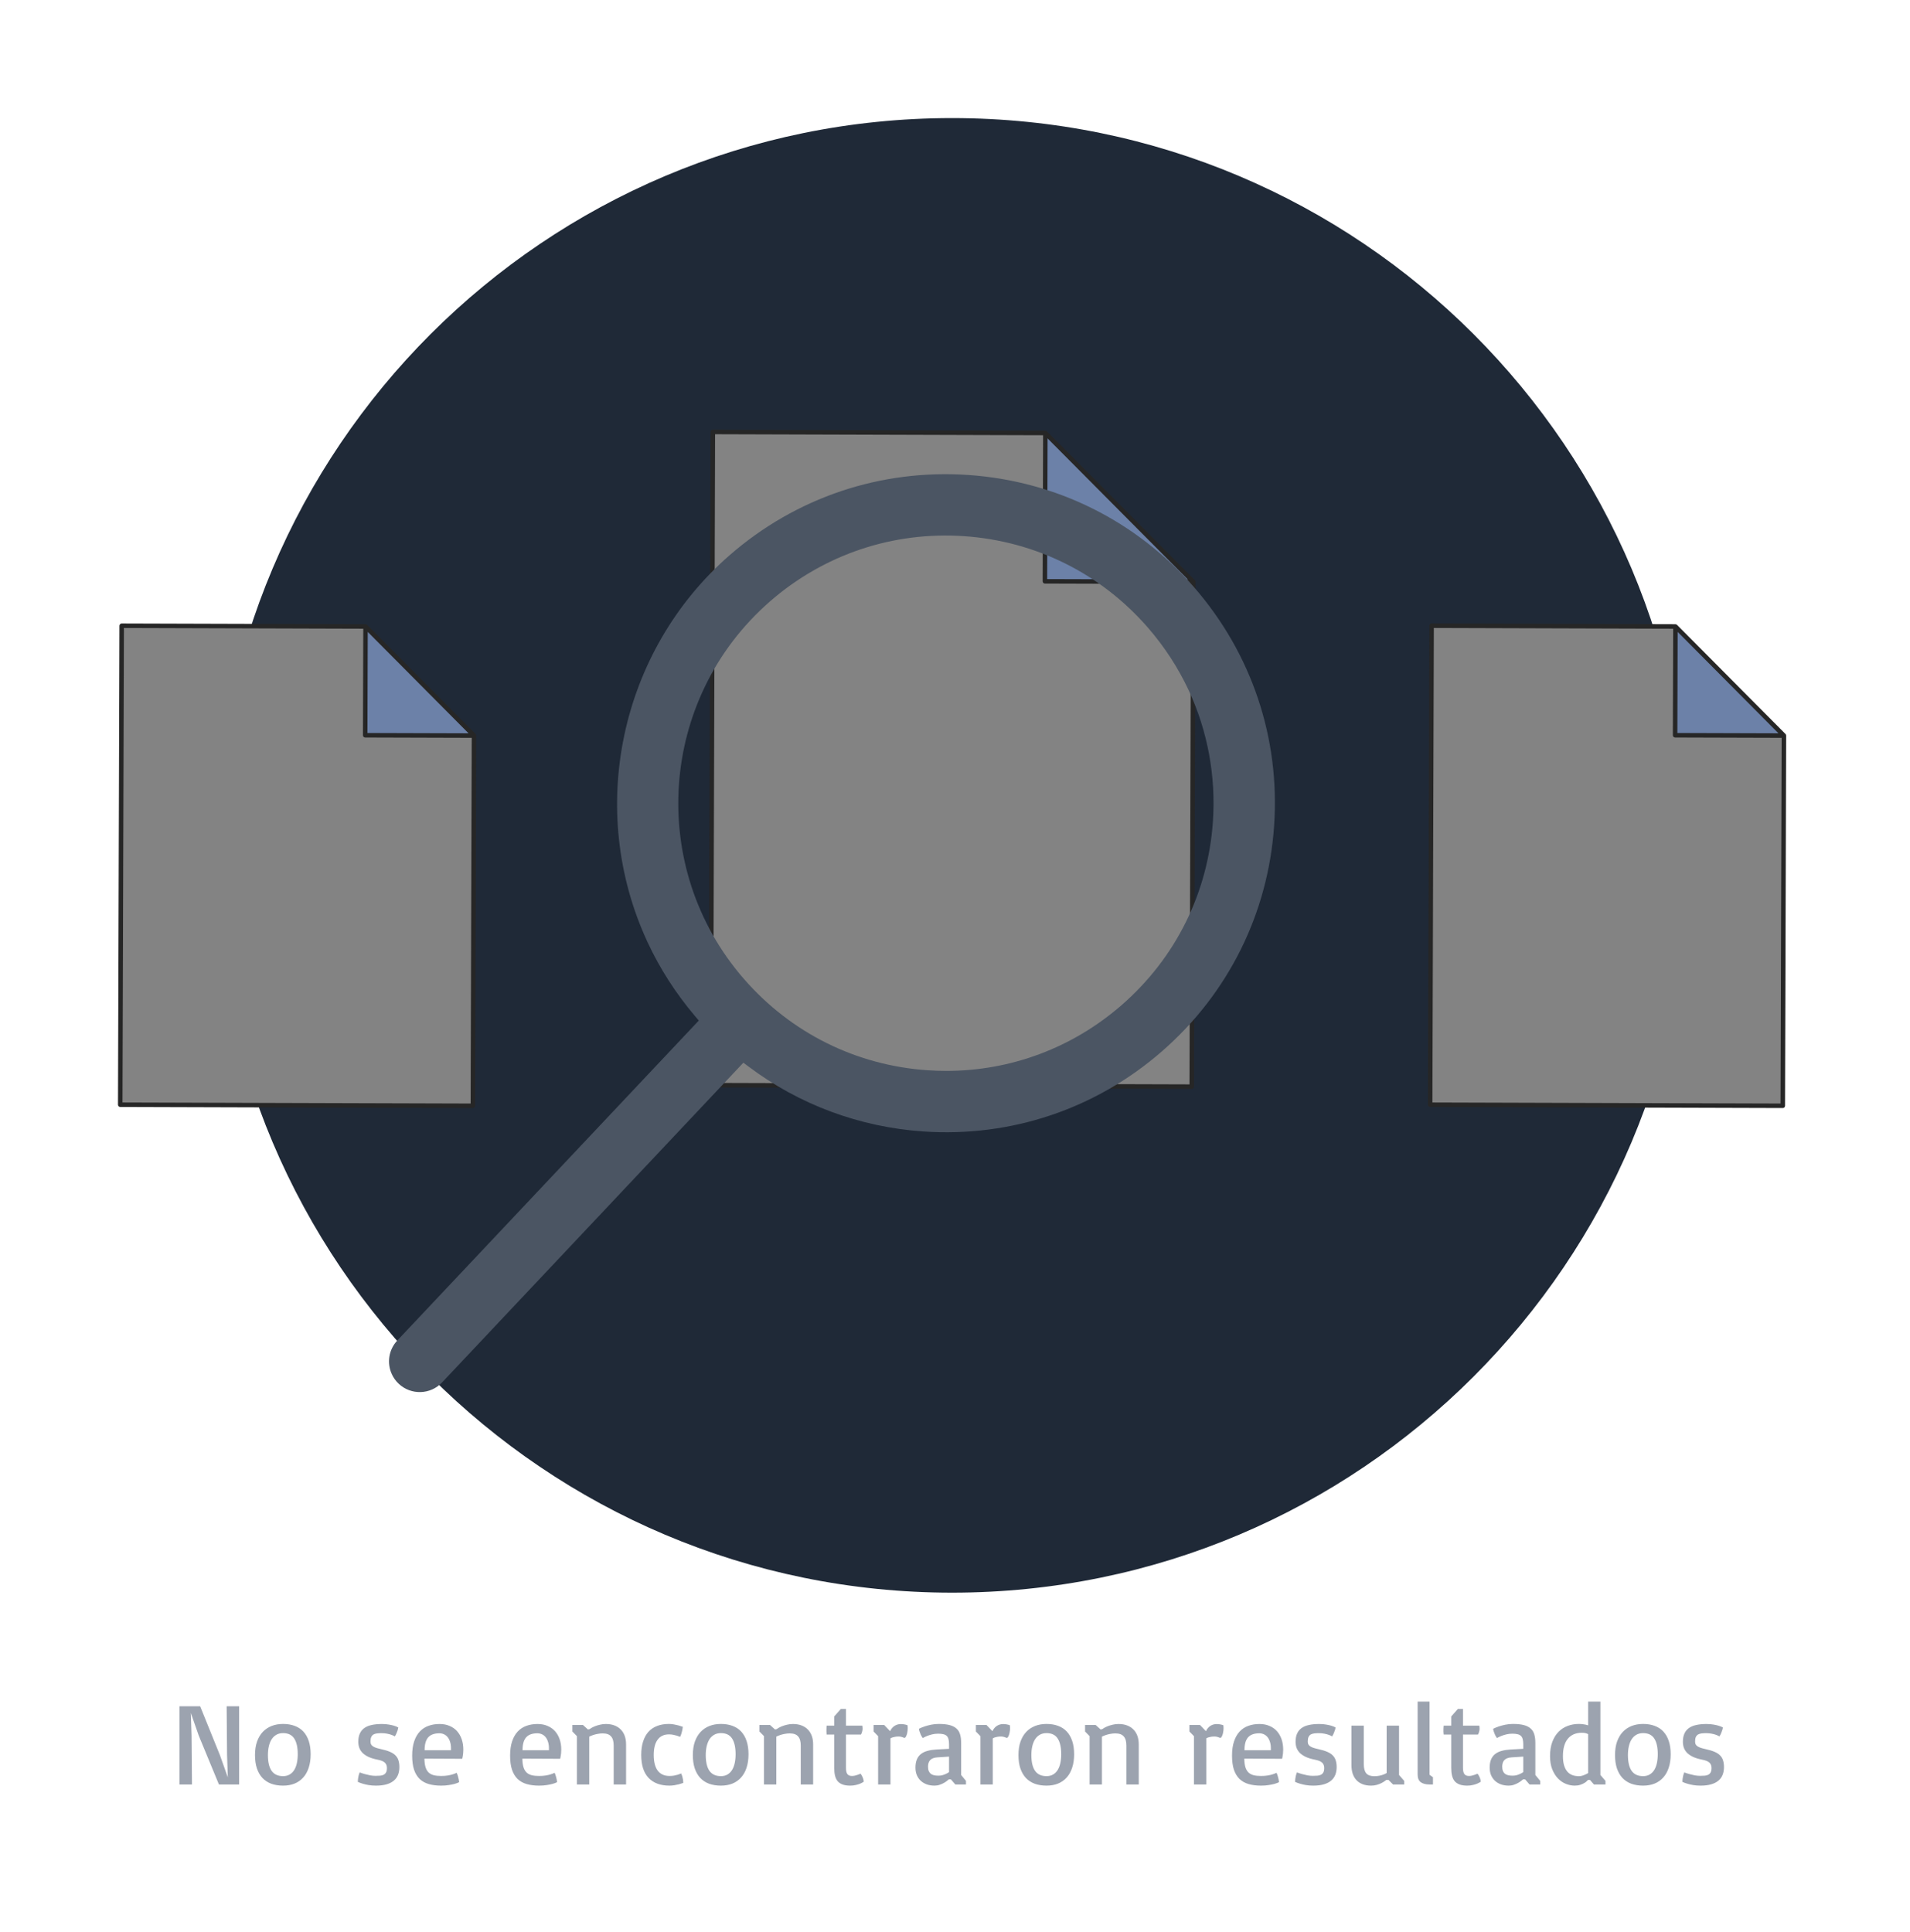<svg width="259" height="262" viewBox="0 0 259 262" fill="none" xmlns="http://www.w3.org/2000/svg">
<g clip-path="url(#clip0_1340_7214)">
<path d="M129.102 215.986C184.323 215.986 229.088 171.221 229.088 116C229.088 60.779 184.323 16.014 129.102 16.014C73.882 16.014 29.116 60.779 29.116 116C29.116 171.221 73.882 215.986 129.102 215.986Z" fill="#1F2937"/>
<path d="M64.121 149.96L16.305 149.815L16.501 84.857L49.566 84.958L64.273 99.755L64.121 149.96Z" fill="#838383"/>
<path opacity="0.3" d="M49.565 84.957L49.52 99.71L64.273 99.754L49.565 84.957Z" fill="#367CFF"/>
<path d="M64.574 99.736C64.573 99.709 64.567 99.683 64.559 99.658C64.555 99.648 64.553 99.638 64.548 99.629C64.534 99.597 64.515 99.566 64.489 99.54L49.782 84.743C49.755 84.716 49.725 84.698 49.693 84.683C49.683 84.678 49.674 84.676 49.664 84.672C49.638 84.664 49.612 84.658 49.585 84.657C49.579 84.656 49.573 84.653 49.567 84.653L16.503 84.553H16.502C16.422 84.553 16.344 84.584 16.287 84.641C16.23 84.698 16.198 84.776 16.197 84.857L16 149.814C16 149.982 16.136 150.119 16.304 150.12L64.12 150.265H64.121C64.201 150.265 64.279 150.233 64.336 150.176C64.393 150.119 64.425 150.042 64.426 149.961L64.578 99.755C64.578 99.748 64.574 99.743 64.574 99.736V99.736ZM49.868 85.694L56.657 92.524L63.539 99.448L49.826 99.406L49.868 85.694ZM16.61 149.511L16.805 85.162L49.26 85.261L49.216 99.709C49.216 99.877 49.352 100.014 49.52 100.014L63.968 100.058L63.818 149.655L16.61 149.511Z" fill="#262626"/>
<path d="M161.602 147.361L96.397 147.163L96.665 58.582L141.753 58.719L161.81 78.897L161.602 147.361Z" fill="#838383"/>
<path opacity="0.3" d="M141.752 58.719L141.691 78.836L161.809 78.897L141.752 58.719Z" fill="#367CFF"/>
<path d="M162.11 78.879C162.109 78.852 162.104 78.826 162.095 78.8C162.092 78.791 162.089 78.781 162.085 78.772C162.07 78.739 162.051 78.709 162.026 78.682L141.969 58.504C141.943 58.478 141.912 58.459 141.88 58.444C141.87 58.44 141.861 58.437 141.851 58.434C141.826 58.425 141.8 58.419 141.772 58.418C141.766 58.417 141.76 58.414 141.754 58.414L96.666 58.277H96.665C96.584 58.277 96.507 58.309 96.45 58.366C96.393 58.423 96.36 58.5 96.36 58.581L96.092 147.162C96.091 147.33 96.227 147.467 96.395 147.468L161.601 147.665H161.602C161.683 147.665 161.76 147.634 161.817 147.577C161.874 147.52 161.907 147.442 161.907 147.361L162.114 78.898C162.114 78.891 162.111 78.885 162.111 78.879H162.11ZM142.055 59.455L161.075 78.59L141.997 78.532L142.055 59.455ZM96.702 146.859L96.968 58.887L141.447 59.022L141.387 78.835C141.387 79.003 141.523 79.14 141.691 79.141L161.504 79.201L161.298 147.055L96.701 146.859H96.702Z" fill="#262626"/>
<path d="M241.748 149.96L193.932 149.815L194.128 84.857L227.192 84.958L241.9 99.755L241.748 149.96Z" fill="#838383"/>
<path opacity="0.3" d="M227.192 84.957L227.147 99.71L241.9 99.754L227.192 84.957Z" fill="#367CFF"/>
<path d="M242.201 99.736C242.2 99.709 242.195 99.683 242.186 99.658C242.183 99.648 242.18 99.638 242.176 99.629C242.161 99.597 242.143 99.566 242.117 99.54L227.409 84.743C227.383 84.716 227.352 84.698 227.32 84.683C227.311 84.678 227.301 84.676 227.291 84.672C227.266 84.664 227.24 84.658 227.212 84.657C227.206 84.656 227.2 84.653 227.194 84.653L194.13 84.553H194.129C194.049 84.553 193.971 84.584 193.915 84.641C193.857 84.698 193.825 84.776 193.825 84.857L193.628 149.815C193.628 149.983 193.763 150.12 193.932 150.12L241.748 150.265H241.749C241.829 150.265 241.907 150.233 241.964 150.177C242.021 150.12 242.053 150.042 242.054 149.961L242.206 99.756C242.206 99.749 242.202 99.743 242.202 99.737L242.201 99.736ZM227.495 85.694L234.284 92.524L241.166 99.448L227.453 99.406L227.494 85.694H227.495ZM194.237 149.511L194.432 85.162L226.887 85.261L226.843 99.709C226.843 99.877 226.979 100.014 227.147 100.014L241.595 100.058L241.445 149.655L194.237 149.511H194.237Z" fill="#262626"/>
<path d="M161.908 79.624C154.079 70.637 143.222 65.236 131.33 64.415C119.44 63.594 107.944 67.451 98.955 75.28C84.045 88.265 79.465 109.854 87.815 127.784C89.473 131.35 91.626 134.702 94.209 137.752L94.758 138.401L53.888 181.774C52.714 183.022 52.42 184.829 53.146 186.384C53.369 186.863 53.676 187.29 54.065 187.654C55.734 189.228 58.371 189.149 59.944 187.48L100.803 144.115L101.485 144.626C108.349 149.796 116.544 152.844 125.186 153.441C137.076 154.262 148.574 150.402 157.561 142.576C166.548 134.748 171.952 123.891 172.772 112.001C173.593 100.111 169.733 88.613 161.908 79.624ZM164.471 111.428C163.805 121.099 159.41 129.934 152.097 136.303C145.432 142.106 137.068 145.229 128.312 145.229C127.464 145.229 126.614 145.2 125.76 145.14C116.085 144.473 107.254 140.078 100.885 132.766C87.742 117.671 89.327 94.699 104.419 81.553C111.731 75.187 121.084 72.047 130.759 72.713C135.594 73.048 140.221 74.312 144.434 76.41C148.648 78.503 152.448 81.431 155.634 85.087C157.893 87.683 159.766 90.562 161.201 93.641C163.764 99.146 164.895 105.295 164.471 111.427L164.471 111.428Z" fill="#4B5563"/>
</g>
<path d="M24.337 231.391H27.142L29.821 238.016L30.892 241.031L30.79 238.016L30.735 231.391H32.423V242H29.689L26.946 235.359L25.876 232.297L25.977 235.359L26.032 242H24.337V231.391ZM34.579 238.008C34.579 237.32 34.67 236.714 34.852 236.188C35.04 235.661 35.3 235.221 35.633 234.867C35.972 234.513 36.373 234.245 36.837 234.062C37.305 233.88 37.821 233.789 38.383 233.789C38.962 233.789 39.482 233.875 39.946 234.047C40.41 234.214 40.803 234.469 41.126 234.812C41.449 235.156 41.696 235.586 41.868 236.102C42.04 236.612 42.126 237.211 42.126 237.898C42.126 238.586 42.037 239.195 41.86 239.727C41.688 240.258 41.438 240.703 41.11 241.062C40.787 241.422 40.394 241.695 39.93 241.883C39.472 242.065 38.956 242.156 38.383 242.156C37.79 242.156 37.256 242.07 36.782 241.898C36.313 241.721 35.915 241.461 35.587 241.117C35.264 240.768 35.014 240.336 34.837 239.82C34.665 239.299 34.579 238.695 34.579 238.008ZM38.383 240.867C38.727 240.867 39.024 240.794 39.274 240.648C39.529 240.497 39.738 240.292 39.899 240.031C40.061 239.766 40.18 239.453 40.258 239.094C40.337 238.729 40.376 238.331 40.376 237.898C40.376 236.966 40.217 236.255 39.899 235.766C39.581 235.276 39.076 235.031 38.383 235.031C38.035 235.031 37.73 235.107 37.469 235.258C37.214 235.404 37.001 235.609 36.829 235.875C36.662 236.141 36.537 236.456 36.454 236.82C36.37 237.185 36.329 237.581 36.329 238.008C36.329 238.951 36.495 239.664 36.829 240.148C37.167 240.628 37.686 240.867 38.383 240.867ZM48.516 241.641C48.516 241.521 48.526 241.391 48.547 241.25C48.562 241.13 48.586 240.995 48.617 240.844C48.654 240.688 48.706 240.526 48.773 240.359C49.003 240.448 49.242 240.526 49.492 240.594C49.706 240.651 49.938 240.706 50.188 240.758C50.438 240.805 50.685 240.828 50.93 240.828C51.148 240.828 51.352 240.82 51.539 240.805C51.727 240.789 51.888 240.747 52.023 240.68C52.164 240.607 52.273 240.5 52.352 240.359C52.43 240.214 52.469 240.013 52.469 239.758C52.469 239.451 52.372 239.208 52.18 239.031C51.992 238.854 51.664 238.721 51.195 238.633C50.711 238.539 50.302 238.414 49.969 238.258C49.641 238.102 49.372 237.922 49.164 237.719C48.961 237.51 48.812 237.279 48.719 237.023C48.63 236.768 48.586 236.495 48.586 236.203C48.586 235.766 48.656 235.393 48.797 235.086C48.938 234.779 49.141 234.531 49.406 234.344C49.677 234.151 50.011 234.013 50.406 233.93C50.807 233.841 51.266 233.797 51.781 233.797C52.141 233.797 52.458 233.823 52.734 233.875C53.016 233.922 53.25 233.974 53.438 234.031C53.656 234.099 53.846 234.177 54.008 234.266C53.992 234.38 53.964 234.505 53.922 234.641C53.886 234.755 53.836 234.885 53.773 235.031C53.716 235.177 53.638 235.326 53.539 235.477C53.398 235.393 53.237 235.32 53.055 235.258C52.898 235.201 52.711 235.151 52.492 235.109C52.273 235.062 52.023 235.039 51.742 235.039C51.523 235.039 51.32 235.049 51.133 235.07C50.951 235.091 50.792 235.138 50.656 235.211C50.526 235.284 50.425 235.396 50.352 235.547C50.279 235.693 50.242 235.893 50.242 236.148C50.242 236.273 50.258 236.388 50.289 236.492C50.326 236.591 50.393 236.682 50.492 236.766C50.596 236.849 50.74 236.927 50.922 237C51.109 237.068 51.357 237.135 51.664 237.203C52.143 237.307 52.542 237.427 52.859 237.562C53.182 237.698 53.438 237.862 53.625 238.055C53.818 238.247 53.953 238.474 54.031 238.734C54.115 238.99 54.156 239.294 54.156 239.648C54.156 240.029 54.096 240.372 53.977 240.68C53.857 240.987 53.669 241.25 53.414 241.469C53.159 241.688 52.831 241.857 52.43 241.977C52.029 242.096 51.544 242.156 50.977 242.156C50.612 242.156 50.279 242.13 49.977 242.078C49.68 242.026 49.422 241.966 49.203 241.898C48.948 241.826 48.719 241.74 48.516 241.641ZM55.89 238.086C55.89 237.336 55.981 236.69 56.164 236.148C56.346 235.607 56.601 235.161 56.929 234.812C57.258 234.464 57.648 234.208 58.101 234.047C58.56 233.88 59.062 233.797 59.609 233.797C60.114 233.797 60.565 233.883 60.961 234.055C61.362 234.221 61.7 234.458 61.976 234.766C62.252 235.073 62.463 235.44 62.609 235.867C62.755 236.294 62.828 236.766 62.828 237.281C62.828 237.458 62.82 237.622 62.804 237.773C62.789 237.924 62.771 238.055 62.75 238.164C62.729 238.294 62.706 238.411 62.679 238.516L57.554 238.492C57.56 238.956 57.609 239.341 57.703 239.648C57.797 239.951 57.935 240.19 58.117 240.367C58.304 240.544 58.539 240.669 58.82 240.742C59.101 240.81 59.435 240.844 59.82 240.844C60.148 240.844 60.442 240.823 60.703 240.781C60.963 240.74 61.185 240.69 61.367 240.633C61.575 240.57 61.763 240.497 61.929 240.414C62.008 240.596 62.067 240.766 62.109 240.922C62.156 241.078 62.19 241.214 62.211 241.328C62.231 241.464 62.247 241.583 62.258 241.688C62.086 241.776 61.877 241.854 61.633 241.922C61.424 241.979 61.169 242.031 60.867 242.078C60.565 242.13 60.216 242.156 59.82 242.156C59.195 242.156 58.638 242.086 58.148 241.945C57.664 241.805 57.252 241.576 56.914 241.258C56.581 240.935 56.325 240.516 56.148 240C55.976 239.479 55.89 238.841 55.89 238.086ZM61.156 237.352V237.086C61.156 236.758 61.114 236.469 61.031 236.219C60.953 235.964 60.843 235.75 60.703 235.578C60.562 235.406 60.396 235.276 60.203 235.188C60.01 235.099 59.802 235.055 59.578 235.055C59.25 235.055 58.961 235.099 58.711 235.188C58.461 235.271 58.25 235.406 58.078 235.594C57.911 235.776 57.786 236.013 57.703 236.305C57.62 236.596 57.578 236.945 57.578 237.352H61.156ZM69.171 238.086C69.171 237.336 69.262 236.69 69.444 236.148C69.627 235.607 69.882 235.161 70.21 234.812C70.538 234.464 70.929 234.208 71.382 234.047C71.84 233.88 72.343 233.797 72.89 233.797C73.395 233.797 73.846 233.883 74.241 234.055C74.642 234.221 74.981 234.458 75.257 234.766C75.533 235.073 75.744 235.44 75.89 235.867C76.036 236.294 76.109 236.766 76.109 237.281C76.109 237.458 76.101 237.622 76.085 237.773C76.069 237.924 76.051 238.055 76.03 238.164C76.01 238.294 75.986 238.411 75.96 238.516L70.835 238.492C70.84 238.956 70.89 239.341 70.984 239.648C71.077 239.951 71.215 240.19 71.397 240.367C71.585 240.544 71.819 240.669 72.101 240.742C72.382 240.81 72.715 240.844 73.101 240.844C73.429 240.844 73.723 240.823 73.984 240.781C74.244 240.74 74.465 240.69 74.647 240.633C74.856 240.57 75.043 240.497 75.21 240.414C75.288 240.596 75.348 240.766 75.39 240.922C75.437 241.078 75.471 241.214 75.491 241.328C75.512 241.464 75.528 241.583 75.538 241.688C75.366 241.776 75.158 241.854 74.913 241.922C74.705 241.979 74.45 242.031 74.147 242.078C73.846 242.13 73.496 242.156 73.101 242.156C72.476 242.156 71.918 242.086 71.429 241.945C70.944 241.805 70.533 241.576 70.194 241.258C69.861 240.935 69.606 240.516 69.429 240C69.257 239.479 69.171 238.841 69.171 238.086ZM74.437 237.352V237.086C74.437 236.758 74.395 236.469 74.312 236.219C74.234 235.964 74.124 235.75 73.984 235.578C73.843 235.406 73.676 235.276 73.484 235.188C73.291 235.099 73.082 235.055 72.859 235.055C72.53 235.055 72.241 235.099 71.991 235.188C71.741 235.271 71.53 235.406 71.359 235.594C71.192 235.776 71.067 236.013 70.984 236.305C70.9 236.596 70.859 236.945 70.859 237.352H74.437ZM78.233 235.445L77.616 234.812V233.93H79.053L79.725 234.539L79.952 234.492C79.988 234.461 80.072 234.406 80.202 234.328C80.337 234.25 80.501 234.172 80.694 234.094C80.892 234.016 81.116 233.948 81.366 233.891C81.616 233.828 81.879 233.797 82.155 233.797C82.593 233.797 82.981 233.862 83.319 233.992C83.663 234.122 83.952 234.31 84.186 234.555C84.421 234.794 84.598 235.083 84.718 235.422C84.837 235.76 84.897 236.141 84.897 236.562V242H83.218V236.727C83.218 236.159 83.098 235.742 82.858 235.477C82.624 235.206 82.249 235.07 81.733 235.07C81.478 235.07 81.241 235.094 81.022 235.141C80.803 235.182 80.611 235.232 80.444 235.289C80.251 235.352 80.072 235.424 79.905 235.508V242H78.233V235.445ZM86.952 237.992C86.952 237.305 87.035 236.701 87.202 236.18C87.368 235.654 87.611 235.214 87.928 234.859C88.251 234.505 88.644 234.24 89.108 234.062C89.577 233.88 90.111 233.789 90.709 233.789C90.928 233.789 91.15 233.81 91.374 233.852C91.597 233.893 91.801 233.938 91.983 233.984C92.191 234.042 92.394 234.107 92.592 234.18C92.577 234.326 92.553 234.477 92.522 234.633C92.496 234.768 92.457 234.917 92.405 235.078C92.358 235.234 92.298 235.388 92.225 235.539C92.084 235.482 91.933 235.427 91.772 235.375C91.631 235.333 91.47 235.294 91.287 235.258C91.105 235.221 90.912 235.203 90.709 235.203C90.361 235.203 90.056 235.268 89.795 235.398C89.54 235.523 89.327 235.708 89.155 235.953C88.983 236.193 88.855 236.484 88.772 236.828C88.689 237.172 88.647 237.557 88.647 237.984C88.647 238.922 88.827 239.633 89.186 240.117C89.551 240.602 90.084 240.844 90.787 240.844C90.996 240.844 91.194 240.828 91.381 240.797C91.569 240.76 91.738 240.721 91.889 240.68C92.061 240.628 92.222 240.57 92.374 240.508C92.426 240.622 92.472 240.747 92.514 240.883C92.551 241.003 92.582 241.141 92.608 241.297C92.639 241.448 92.652 241.612 92.647 241.789C92.454 241.857 92.254 241.919 92.045 241.977C91.868 242.023 91.668 242.065 91.444 242.102C91.225 242.138 91.006 242.156 90.787 242.156C89.564 242.156 88.618 241.807 87.952 241.109C87.285 240.411 86.952 239.372 86.952 237.992ZM93.951 238.008C93.951 237.32 94.042 236.714 94.225 236.188C94.412 235.661 94.673 235.221 95.006 234.867C95.344 234.513 95.746 234.245 96.209 234.062C96.678 233.88 97.194 233.789 97.756 233.789C98.334 233.789 98.855 233.875 99.319 234.047C99.782 234.214 100.175 234.469 100.498 234.812C100.821 235.156 101.068 235.586 101.24 236.102C101.412 236.612 101.498 237.211 101.498 237.898C101.498 238.586 101.41 239.195 101.233 239.727C101.061 240.258 100.811 240.703 100.483 241.062C100.16 241.422 99.766 241.695 99.303 241.883C98.844 242.065 98.329 242.156 97.756 242.156C97.162 242.156 96.628 242.07 96.154 241.898C95.686 241.721 95.287 241.461 94.959 241.117C94.636 240.768 94.386 240.336 94.209 239.82C94.037 239.299 93.951 238.695 93.951 238.008ZM97.756 240.867C98.1 240.867 98.397 240.794 98.647 240.648C98.902 240.497 99.11 240.292 99.272 240.031C99.433 239.766 99.553 239.453 99.631 239.094C99.709 238.729 99.748 238.331 99.748 237.898C99.748 236.966 99.589 236.255 99.272 235.766C98.954 235.276 98.449 235.031 97.756 235.031C97.407 235.031 97.102 235.107 96.842 235.258C96.587 235.404 96.373 235.609 96.201 235.875C96.035 236.141 95.91 236.456 95.826 236.82C95.743 237.185 95.701 237.581 95.701 238.008C95.701 238.951 95.868 239.664 96.201 240.148C96.54 240.628 97.058 240.867 97.756 240.867ZM103.599 235.445L102.982 234.812V233.93H104.42L105.092 234.539L105.318 234.492C105.355 234.461 105.438 234.406 105.568 234.328C105.704 234.25 105.868 234.172 106.06 234.094C106.258 234.016 106.482 233.948 106.732 233.891C106.982 233.828 107.245 233.797 107.521 233.797C107.959 233.797 108.347 233.862 108.685 233.992C109.029 234.122 109.318 234.31 109.553 234.555C109.787 234.794 109.964 235.083 110.084 235.422C110.204 235.76 110.263 236.141 110.263 236.562V242H108.584V236.727C108.584 236.159 108.464 235.742 108.224 235.477C107.99 235.206 107.615 235.07 107.099 235.07C106.844 235.07 106.607 235.094 106.388 235.141C106.17 235.182 105.977 235.232 105.81 235.289C105.618 235.352 105.438 235.424 105.271 235.508V242H103.599V235.445ZM113.123 235.227H112.099C112.094 235.169 112.089 235.107 112.083 235.039C112.078 234.982 112.073 234.914 112.068 234.836C112.068 234.758 112.068 234.672 112.068 234.578C112.068 234.484 112.07 234.398 112.076 234.32C112.081 234.237 112.089 234.135 112.099 234.016H113.123V232.773L114.021 231.758H114.716V234.016H116.927C116.938 234.068 116.945 234.13 116.951 234.203C116.961 234.276 116.966 234.346 116.966 234.414C116.966 234.534 116.953 234.643 116.927 234.742C116.906 234.841 116.883 234.927 116.857 235C116.826 235.083 116.789 235.159 116.748 235.227H114.716V239.758C114.716 240.138 114.779 240.414 114.904 240.586C115.034 240.758 115.24 240.844 115.521 240.844C115.641 240.844 115.766 240.831 115.896 240.805C116.031 240.773 116.159 240.737 116.279 240.695C116.414 240.648 116.552 240.596 116.693 240.539C116.797 240.674 116.878 240.807 116.935 240.938C116.998 241.068 117.042 241.185 117.068 241.289C117.099 241.409 117.117 241.521 117.123 241.625C116.977 241.724 116.813 241.812 116.63 241.891C116.469 241.958 116.276 242.018 116.052 242.07C115.828 242.128 115.57 242.156 115.279 242.156C114.873 242.156 114.531 242.104 114.255 242C113.985 241.901 113.763 241.753 113.591 241.555C113.425 241.352 113.305 241.102 113.232 240.805C113.159 240.503 113.123 240.156 113.123 239.766V235.227ZM119.896 233.93L120.7 234.773C120.758 234.643 120.831 234.521 120.919 234.406C121.013 234.286 121.12 234.182 121.239 234.094C121.364 234.005 121.502 233.935 121.653 233.883C121.81 233.831 121.979 233.805 122.161 233.805C122.312 233.805 122.458 233.818 122.599 233.844C122.739 233.865 122.893 233.904 123.06 233.961C123.065 233.971 123.07 234.013 123.075 234.086C123.086 234.159 123.091 234.25 123.091 234.359C123.091 234.443 123.086 234.542 123.075 234.656C123.065 234.766 123.047 234.88 123.021 235C123 235.115 122.966 235.229 122.919 235.344C122.877 235.458 122.823 235.557 122.755 235.641L122.607 235.68C122.502 235.628 122.385 235.583 122.255 235.547C122.13 235.51 122 235.492 121.864 235.492C121.656 235.492 121.482 235.508 121.341 235.539C121.2 235.565 121.086 235.594 120.997 235.625C120.893 235.661 120.81 235.703 120.747 235.75V242H119.075V235.445L118.458 234.812V233.93H119.896ZM124.138 239.719C124.138 239.286 124.2 238.919 124.325 238.617C124.45 238.315 124.632 238.068 124.872 237.875C125.117 237.682 125.411 237.539 125.755 237.445C126.104 237.346 126.502 237.284 126.95 237.258L128.692 237.164V236.539C128.692 236.258 128.666 236.026 128.614 235.844C128.567 235.661 128.487 235.516 128.372 235.406C128.257 235.297 128.104 235.221 127.911 235.18C127.723 235.133 127.489 235.109 127.208 235.109C126.927 235.109 126.658 235.141 126.403 235.203C126.153 235.266 125.934 235.333 125.747 235.406C125.523 235.495 125.317 235.594 125.13 235.703C125.015 235.542 124.924 235.388 124.856 235.242C124.789 235.091 124.737 234.956 124.7 234.836C124.653 234.701 124.622 234.57 124.606 234.445C124.856 234.32 125.125 234.211 125.411 234.117C125.661 234.034 125.947 233.958 126.27 233.891C126.598 233.823 126.942 233.789 127.302 233.789C127.895 233.789 128.388 233.841 128.778 233.945C129.169 234.049 129.479 234.208 129.708 234.422C129.942 234.63 130.104 234.896 130.192 235.219C130.286 235.536 130.333 235.914 130.333 236.352V240.711L130.989 241.508V242H129.544L128.942 241.305H128.661C128.635 241.331 128.565 241.391 128.45 241.484C128.341 241.573 128.197 241.669 128.02 241.773C127.848 241.872 127.651 241.961 127.427 242.039C127.208 242.117 126.973 242.156 126.723 242.156C126.333 242.156 125.979 242.099 125.661 241.984C125.343 241.865 125.07 241.698 124.841 241.484C124.617 241.266 124.442 241.008 124.317 240.711C124.197 240.409 124.138 240.078 124.138 239.719ZM125.841 239.578C125.841 239.818 125.875 240.018 125.942 240.18C126.01 240.336 126.104 240.461 126.223 240.555C126.348 240.648 126.497 240.714 126.669 240.75C126.846 240.786 127.041 240.805 127.255 240.805C127.453 240.805 127.638 240.781 127.809 240.734C127.987 240.682 128.14 240.625 128.27 240.562C128.421 240.495 128.562 240.414 128.692 240.32V238.219L127.122 238.32C126.877 238.336 126.671 238.378 126.505 238.445C126.343 238.513 126.213 238.602 126.114 238.711C126.015 238.82 125.945 238.951 125.903 239.102C125.862 239.247 125.841 239.406 125.841 239.578ZM133.77 233.93L134.575 234.773C134.632 234.643 134.705 234.521 134.793 234.406C134.887 234.286 134.994 234.182 135.114 234.094C135.239 234.005 135.377 233.935 135.528 233.883C135.684 233.831 135.853 233.805 136.036 233.805C136.187 233.805 136.333 233.818 136.473 233.844C136.614 233.865 136.767 233.904 136.934 233.961C136.939 233.971 136.945 234.013 136.95 234.086C136.96 234.159 136.965 234.25 136.965 234.359C136.965 234.443 136.96 234.542 136.95 234.656C136.939 234.766 136.921 234.88 136.895 235C136.874 235.115 136.84 235.229 136.793 235.344C136.752 235.458 136.697 235.557 136.629 235.641L136.481 235.68C136.377 235.628 136.26 235.583 136.129 235.547C136.004 235.51 135.874 235.492 135.739 235.492C135.53 235.492 135.356 235.508 135.215 235.539C135.075 235.565 134.96 235.594 134.872 235.625C134.767 235.661 134.684 235.703 134.622 235.75V242H132.95V235.445L132.333 234.812V233.93H133.77ZM138.106 238.008C138.106 237.32 138.197 236.714 138.379 236.188C138.567 235.661 138.827 235.221 139.16 234.867C139.499 234.513 139.9 234.245 140.363 234.062C140.832 233.88 141.348 233.789 141.91 233.789C142.488 233.789 143.009 233.875 143.473 234.047C143.936 234.214 144.33 234.469 144.653 234.812C144.975 235.156 145.223 235.586 145.395 236.102C145.567 236.612 145.653 237.211 145.653 237.898C145.653 238.586 145.564 239.195 145.387 239.727C145.215 240.258 144.965 240.703 144.637 241.062C144.314 241.422 143.921 241.695 143.457 241.883C142.999 242.065 142.483 242.156 141.91 242.156C141.317 242.156 140.783 242.07 140.309 241.898C139.84 241.721 139.442 241.461 139.113 241.117C138.791 240.768 138.541 240.336 138.363 239.82C138.192 239.299 138.106 238.695 138.106 238.008ZM141.91 240.867C142.254 240.867 142.551 240.794 142.801 240.648C143.056 240.497 143.265 240.292 143.426 240.031C143.587 239.766 143.707 239.453 143.785 239.094C143.863 238.729 143.903 238.331 143.903 237.898C143.903 236.966 143.744 236.255 143.426 235.766C143.108 235.276 142.603 235.031 141.91 235.031C141.561 235.031 141.257 235.107 140.996 235.258C140.741 235.404 140.528 235.609 140.356 235.875C140.189 236.141 140.064 236.456 139.981 236.82C139.897 237.185 139.856 237.581 139.856 238.008C139.856 238.951 140.022 239.664 140.356 240.148C140.694 240.628 141.212 240.867 141.91 240.867ZM147.754 235.445L147.137 234.812V233.93H148.574L149.246 234.539L149.473 234.492C149.509 234.461 149.592 234.406 149.723 234.328C149.858 234.25 150.022 234.172 150.215 234.094C150.413 234.016 150.637 233.948 150.887 233.891C151.137 233.828 151.4 233.797 151.676 233.797C152.113 233.797 152.501 233.862 152.84 233.992C153.183 234.122 153.473 234.31 153.707 234.555C153.941 234.794 154.118 235.083 154.238 235.422C154.358 235.76 154.418 236.141 154.418 236.562V242H152.738V236.727C152.738 236.159 152.618 235.742 152.379 235.477C152.144 235.206 151.769 235.07 151.254 235.07C150.999 235.07 150.762 235.094 150.543 235.141C150.324 235.182 150.131 235.232 149.965 235.289C149.772 235.352 149.592 235.424 149.426 235.508V242H147.754V235.445ZM162.722 233.93L163.527 234.773C163.584 234.643 163.657 234.521 163.745 234.406C163.839 234.286 163.946 234.182 164.066 234.094C164.191 234.005 164.329 233.935 164.48 233.883C164.636 233.831 164.805 233.805 164.988 233.805C165.139 233.805 165.284 233.818 165.425 233.844C165.566 233.865 165.719 233.904 165.886 233.961C165.891 233.971 165.896 234.013 165.902 234.086C165.912 234.159 165.917 234.25 165.917 234.359C165.917 234.443 165.912 234.542 165.902 234.656C165.891 234.766 165.873 234.88 165.847 235C165.826 235.115 165.792 235.229 165.745 235.344C165.704 235.458 165.649 235.557 165.581 235.641L165.433 235.68C165.329 235.628 165.211 235.583 165.081 235.547C164.956 235.51 164.826 235.492 164.691 235.492C164.482 235.492 164.308 235.508 164.167 235.539C164.027 235.565 163.912 235.594 163.823 235.625C163.719 235.661 163.636 235.703 163.573 235.75V242H161.902V235.445L161.284 234.812V233.93H162.722ZM167.065 238.086C167.065 237.336 167.156 236.69 167.339 236.148C167.521 235.607 167.776 235.161 168.104 234.812C168.433 234.464 168.823 234.208 169.276 234.047C169.735 233.88 170.237 233.797 170.784 233.797C171.289 233.797 171.74 233.883 172.136 234.055C172.537 234.221 172.875 234.458 173.151 234.766C173.427 235.073 173.638 235.44 173.784 235.867C173.93 236.294 174.003 236.766 174.003 237.281C174.003 237.458 173.995 237.622 173.979 237.773C173.964 237.924 173.946 238.055 173.925 238.164C173.904 238.294 173.88 238.411 173.854 238.516L168.729 238.492C168.735 238.956 168.784 239.341 168.878 239.648C168.972 239.951 169.11 240.19 169.292 240.367C169.479 240.544 169.714 240.669 169.995 240.742C170.276 240.81 170.61 240.844 170.995 240.844C171.323 240.844 171.617 240.823 171.878 240.781C172.138 240.74 172.36 240.69 172.542 240.633C172.75 240.57 172.938 240.497 173.104 240.414C173.183 240.596 173.242 240.766 173.284 240.922C173.331 241.078 173.365 241.214 173.386 241.328C173.406 241.464 173.422 241.583 173.433 241.688C173.261 241.776 173.052 241.854 172.808 241.922C172.599 241.979 172.344 242.031 172.042 242.078C171.74 242.13 171.391 242.156 170.995 242.156C170.37 242.156 169.813 242.086 169.323 241.945C168.839 241.805 168.427 241.576 168.089 241.258C167.755 240.935 167.5 240.516 167.323 240C167.151 239.479 167.065 238.841 167.065 238.086ZM172.331 237.352V237.086C172.331 236.758 172.289 236.469 172.206 236.219C172.128 235.964 172.018 235.75 171.878 235.578C171.737 235.406 171.571 235.276 171.378 235.188C171.185 235.099 170.977 235.055 170.753 235.055C170.425 235.055 170.136 235.099 169.886 235.188C169.636 235.271 169.425 235.406 169.253 235.594C169.086 235.776 168.961 236.013 168.878 236.305C168.795 236.596 168.753 236.945 168.753 237.352H172.331ZM175.612 241.641C175.612 241.521 175.622 241.391 175.643 241.25C175.659 241.13 175.682 240.995 175.713 240.844C175.75 240.688 175.802 240.526 175.87 240.359C176.099 240.448 176.338 240.526 176.588 240.594C176.802 240.651 177.034 240.706 177.284 240.758C177.534 240.805 177.781 240.828 178.026 240.828C178.245 240.828 178.448 240.82 178.635 240.805C178.823 240.789 178.984 240.747 179.12 240.68C179.26 240.607 179.37 240.5 179.448 240.359C179.526 240.214 179.565 240.013 179.565 239.758C179.565 239.451 179.469 239.208 179.276 239.031C179.088 238.854 178.76 238.721 178.292 238.633C177.807 238.539 177.398 238.414 177.065 238.258C176.737 238.102 176.469 237.922 176.26 237.719C176.057 237.51 175.909 237.279 175.815 237.023C175.726 236.768 175.682 236.495 175.682 236.203C175.682 235.766 175.753 235.393 175.893 235.086C176.034 234.779 176.237 234.531 176.503 234.344C176.773 234.151 177.107 234.013 177.503 233.93C177.904 233.841 178.362 233.797 178.878 233.797C179.237 233.797 179.555 233.823 179.831 233.875C180.112 233.922 180.346 233.974 180.534 234.031C180.753 234.099 180.943 234.177 181.104 234.266C181.088 234.38 181.06 234.505 181.018 234.641C180.982 234.755 180.932 234.885 180.87 235.031C180.812 235.177 180.734 235.326 180.635 235.477C180.495 235.393 180.333 235.32 180.151 235.258C179.995 235.201 179.807 235.151 179.588 235.109C179.37 235.062 179.12 235.039 178.838 235.039C178.62 235.039 178.417 235.049 178.229 235.07C178.047 235.091 177.888 235.138 177.753 235.211C177.622 235.284 177.521 235.396 177.448 235.547C177.375 235.693 177.338 235.893 177.338 236.148C177.338 236.273 177.354 236.388 177.385 236.492C177.422 236.591 177.49 236.682 177.588 236.766C177.693 236.849 177.836 236.927 178.018 237C178.206 237.068 178.453 237.135 178.76 237.203C179.24 237.307 179.638 237.427 179.956 237.562C180.279 237.698 180.534 237.862 180.721 238.055C180.914 238.247 181.049 238.474 181.128 238.734C181.211 238.99 181.253 239.294 181.253 239.648C181.253 240.029 181.193 240.372 181.073 240.68C180.953 240.987 180.766 241.25 180.51 241.469C180.255 241.688 179.927 241.857 179.526 241.977C179.125 242.096 178.641 242.156 178.073 242.156C177.708 242.156 177.375 242.13 177.073 242.078C176.776 242.026 176.518 241.966 176.299 241.898C176.044 241.826 175.815 241.74 175.612 241.641ZM183.26 234.016H184.932V239.234C184.932 239.792 185.041 240.206 185.26 240.477C185.479 240.742 185.846 240.875 186.362 240.875C186.612 240.875 186.838 240.854 187.041 240.812C187.244 240.771 187.421 240.721 187.573 240.664C187.744 240.602 187.898 240.529 188.033 240.445V234.016H189.713V240.711L190.408 241.508V242H188.901L188.283 241.383H187.987C187.945 241.414 187.867 241.471 187.752 241.555C187.638 241.638 187.489 241.727 187.307 241.82C187.13 241.909 186.924 241.987 186.69 242.055C186.455 242.122 186.2 242.156 185.924 242.156C185.487 242.156 185.101 242.091 184.768 241.961C184.435 241.831 184.156 241.646 183.932 241.406C183.708 241.161 183.539 240.87 183.424 240.531C183.315 240.188 183.26 239.805 183.26 239.383V234.016ZM192.236 230.758H193.853V240.688L194.314 241.016V242H193.869L193.853 241.984V242C193.338 242 192.939 241.896 192.658 241.688C192.377 241.479 192.236 241.135 192.236 240.656V230.758ZM196.791 235.227H195.767C195.762 235.169 195.757 235.107 195.752 235.039C195.746 234.982 195.741 234.914 195.736 234.836C195.736 234.758 195.736 234.672 195.736 234.578C195.736 234.484 195.739 234.398 195.744 234.32C195.749 234.237 195.757 234.135 195.767 234.016H196.791V232.773L197.689 231.758H198.384V234.016H200.595C200.606 234.068 200.614 234.13 200.619 234.203C200.629 234.276 200.634 234.346 200.634 234.414C200.634 234.534 200.621 234.643 200.595 234.742C200.575 234.841 200.551 234.927 200.525 235C200.494 235.083 200.457 235.159 200.416 235.227H198.384V239.758C198.384 240.138 198.447 240.414 198.572 240.586C198.702 240.758 198.908 240.844 199.189 240.844C199.309 240.844 199.434 240.831 199.564 240.805C199.7 240.773 199.827 240.737 199.947 240.695C200.082 240.648 200.22 240.596 200.361 240.539C200.465 240.674 200.546 240.807 200.603 240.938C200.666 241.068 200.71 241.185 200.736 241.289C200.767 241.409 200.785 241.521 200.791 241.625C200.645 241.724 200.481 241.812 200.298 241.891C200.137 241.958 199.944 242.018 199.72 242.07C199.496 242.128 199.239 242.156 198.947 242.156C198.541 242.156 198.2 242.104 197.923 242C197.653 241.901 197.431 241.753 197.259 241.555C197.093 241.352 196.973 241.102 196.9 240.805C196.827 240.503 196.791 240.156 196.791 239.766V235.227ZM202.001 239.719C202.001 239.286 202.064 238.919 202.189 238.617C202.314 238.315 202.496 238.068 202.736 237.875C202.98 237.682 203.275 237.539 203.618 237.445C203.967 237.346 204.366 237.284 204.814 237.258L206.556 237.164V236.539C206.556 236.258 206.53 236.026 206.478 235.844C206.431 235.661 206.35 235.516 206.236 235.406C206.121 235.297 205.967 235.221 205.775 235.18C205.587 235.133 205.353 235.109 205.072 235.109C204.79 235.109 204.522 235.141 204.267 235.203C204.017 235.266 203.798 235.333 203.611 235.406C203.387 235.495 203.181 235.594 202.993 235.703C202.879 235.542 202.788 235.388 202.72 235.242C202.652 235.091 202.6 234.956 202.564 234.836C202.517 234.701 202.486 234.57 202.47 234.445C202.72 234.32 202.988 234.211 203.275 234.117C203.525 234.034 203.811 233.958 204.134 233.891C204.462 233.823 204.806 233.789 205.165 233.789C205.759 233.789 206.251 233.841 206.642 233.945C207.033 234.049 207.342 234.208 207.572 234.422C207.806 234.63 207.967 234.896 208.056 235.219C208.15 235.536 208.197 235.914 208.197 236.352V240.711L208.853 241.508V242H207.408L206.806 241.305H206.525C206.499 241.331 206.428 241.391 206.314 241.484C206.204 241.573 206.061 241.669 205.884 241.773C205.712 241.872 205.514 241.961 205.29 242.039C205.072 242.117 204.837 242.156 204.587 242.156C204.197 242.156 203.842 242.099 203.525 241.984C203.207 241.865 202.934 241.698 202.704 241.484C202.48 241.266 202.306 241.008 202.181 240.711C202.061 240.409 202.001 240.078 202.001 239.719ZM203.704 239.578C203.704 239.818 203.738 240.018 203.806 240.18C203.874 240.336 203.967 240.461 204.087 240.555C204.212 240.648 204.361 240.714 204.533 240.75C204.71 240.786 204.905 240.805 205.118 240.805C205.316 240.805 205.501 240.781 205.673 240.734C205.85 240.682 206.004 240.625 206.134 240.562C206.285 240.495 206.426 240.414 206.556 240.32V238.219L204.986 238.32C204.741 238.336 204.535 238.378 204.368 238.445C204.207 238.513 204.077 238.602 203.978 238.711C203.879 238.82 203.809 238.951 203.767 239.102C203.725 239.247 203.704 239.406 203.704 239.578ZM210.188 238.148C210.188 237.404 210.293 236.758 210.501 236.211C210.709 235.664 210.991 235.211 211.345 234.852C211.704 234.492 212.118 234.227 212.587 234.055C213.056 233.878 213.553 233.789 214.079 233.789C214.277 233.789 214.454 233.799 214.61 233.82C214.767 233.836 214.899 233.857 215.009 233.883C215.139 233.909 215.254 233.94 215.353 233.977V230.758H217.017V240.711L217.704 241.508V242H216.142L215.603 241.383H215.337C215.311 241.409 215.256 241.464 215.173 241.547C215.095 241.63 214.98 241.716 214.829 241.805C214.683 241.893 214.501 241.974 214.282 242.047C214.069 242.12 213.816 242.156 213.524 242.156C213.139 242.156 212.748 242.078 212.353 241.922C211.957 241.766 211.597 241.523 211.274 241.195C210.957 240.867 210.696 240.453 210.493 239.953C210.29 239.448 210.188 238.846 210.188 238.148ZM211.938 238.148C211.938 238.633 211.988 239.047 212.087 239.391C212.191 239.734 212.337 240.018 212.524 240.242C212.712 240.461 212.941 240.622 213.212 240.727C213.483 240.826 213.787 240.875 214.126 240.875C214.256 240.875 214.394 240.854 214.54 240.812C214.686 240.771 214.819 240.721 214.938 240.664C215.079 240.607 215.217 240.536 215.353 240.453V235.172C215.285 235.13 215.183 235.089 215.048 235.047C214.918 235.005 214.735 234.984 214.501 234.984C213.683 234.984 213.05 235.255 212.603 235.797C212.16 236.333 211.938 237.117 211.938 238.148ZM219.001 238.008C219.001 237.32 219.092 236.714 219.274 236.188C219.462 235.661 219.722 235.221 220.055 234.867C220.394 234.513 220.795 234.245 221.258 234.062C221.727 233.88 222.243 233.789 222.805 233.789C223.383 233.789 223.904 233.875 224.368 234.047C224.831 234.214 225.225 234.469 225.548 234.812C225.87 235.156 226.118 235.586 226.29 236.102C226.462 236.612 226.548 237.211 226.548 237.898C226.548 238.586 226.459 239.195 226.282 239.727C226.11 240.258 225.86 240.703 225.532 241.062C225.209 241.422 224.816 241.695 224.352 241.883C223.894 242.065 223.378 242.156 222.805 242.156C222.212 242.156 221.678 242.07 221.204 241.898C220.735 241.721 220.337 241.461 220.008 241.117C219.686 240.768 219.436 240.336 219.258 239.82C219.087 239.299 219.001 238.695 219.001 238.008ZM222.805 240.867C223.149 240.867 223.446 240.794 223.696 240.648C223.951 240.497 224.16 240.292 224.321 240.031C224.482 239.766 224.602 239.453 224.68 239.094C224.758 238.729 224.798 238.331 224.798 237.898C224.798 236.966 224.639 236.255 224.321 235.766C224.003 235.276 223.498 235.031 222.805 235.031C222.456 235.031 222.152 235.107 221.891 235.258C221.636 235.404 221.423 235.609 221.251 235.875C221.084 236.141 220.959 236.456 220.876 236.82C220.792 237.185 220.751 237.581 220.751 238.008C220.751 238.951 220.917 239.664 221.251 240.148C221.589 240.628 222.107 240.867 222.805 240.867ZM228.133 241.641C228.133 241.521 228.144 241.391 228.164 241.25C228.18 241.13 228.203 240.995 228.235 240.844C228.271 240.688 228.323 240.526 228.391 240.359C228.62 240.448 228.86 240.526 229.11 240.594C229.323 240.651 229.555 240.706 229.805 240.758C230.055 240.805 230.302 240.828 230.547 240.828C230.766 240.828 230.969 240.82 231.157 240.805C231.344 240.789 231.506 240.747 231.641 240.68C231.782 240.607 231.891 240.5 231.969 240.359C232.047 240.214 232.086 240.013 232.086 239.758C232.086 239.451 231.99 239.208 231.797 239.031C231.61 238.854 231.282 238.721 230.813 238.633C230.328 238.539 229.92 238.414 229.586 238.258C229.258 238.102 228.99 237.922 228.782 237.719C228.578 237.51 228.43 237.279 228.336 237.023C228.248 236.768 228.203 236.495 228.203 236.203C228.203 235.766 228.274 235.393 228.414 235.086C228.555 234.779 228.758 234.531 229.024 234.344C229.295 234.151 229.628 234.013 230.024 233.93C230.425 233.841 230.883 233.797 231.399 233.797C231.758 233.797 232.076 233.823 232.352 233.875C232.633 233.922 232.868 233.974 233.055 234.031C233.274 234.099 233.464 234.177 233.625 234.266C233.61 234.38 233.581 234.505 233.539 234.641C233.503 234.755 233.453 234.885 233.391 235.031C233.334 235.177 233.256 235.326 233.157 235.477C233.016 235.393 232.855 235.32 232.672 235.258C232.516 235.201 232.328 235.151 232.11 235.109C231.891 235.062 231.641 235.039 231.36 235.039C231.141 235.039 230.938 235.049 230.75 235.07C230.568 235.091 230.409 235.138 230.274 235.211C230.144 235.284 230.042 235.396 229.969 235.547C229.896 235.693 229.86 235.893 229.86 236.148C229.86 236.273 229.875 236.388 229.907 236.492C229.943 236.591 230.011 236.682 230.11 236.766C230.214 236.849 230.357 236.927 230.539 237C230.727 237.068 230.974 237.135 231.282 237.203C231.761 237.307 232.159 237.427 232.477 237.562C232.8 237.698 233.055 237.862 233.243 238.055C233.435 238.247 233.571 238.474 233.649 238.734C233.732 238.99 233.774 239.294 233.774 239.648C233.774 240.029 233.714 240.372 233.594 240.68C233.474 240.987 233.287 241.25 233.032 241.469C232.776 241.688 232.448 241.857 232.047 241.977C231.646 242.096 231.162 242.156 230.594 242.156C230.23 242.156 229.896 242.13 229.594 242.078C229.297 242.026 229.039 241.966 228.821 241.898C228.565 241.826 228.336 241.74 228.133 241.641Z" fill="#9CA3AF"/>
<defs>
<clipPath id="clip0_1340_7214">
<rect width="226.205" height="200" fill="white" transform="translate(16 16)"/>
</clipPath>
</defs>
</svg>

